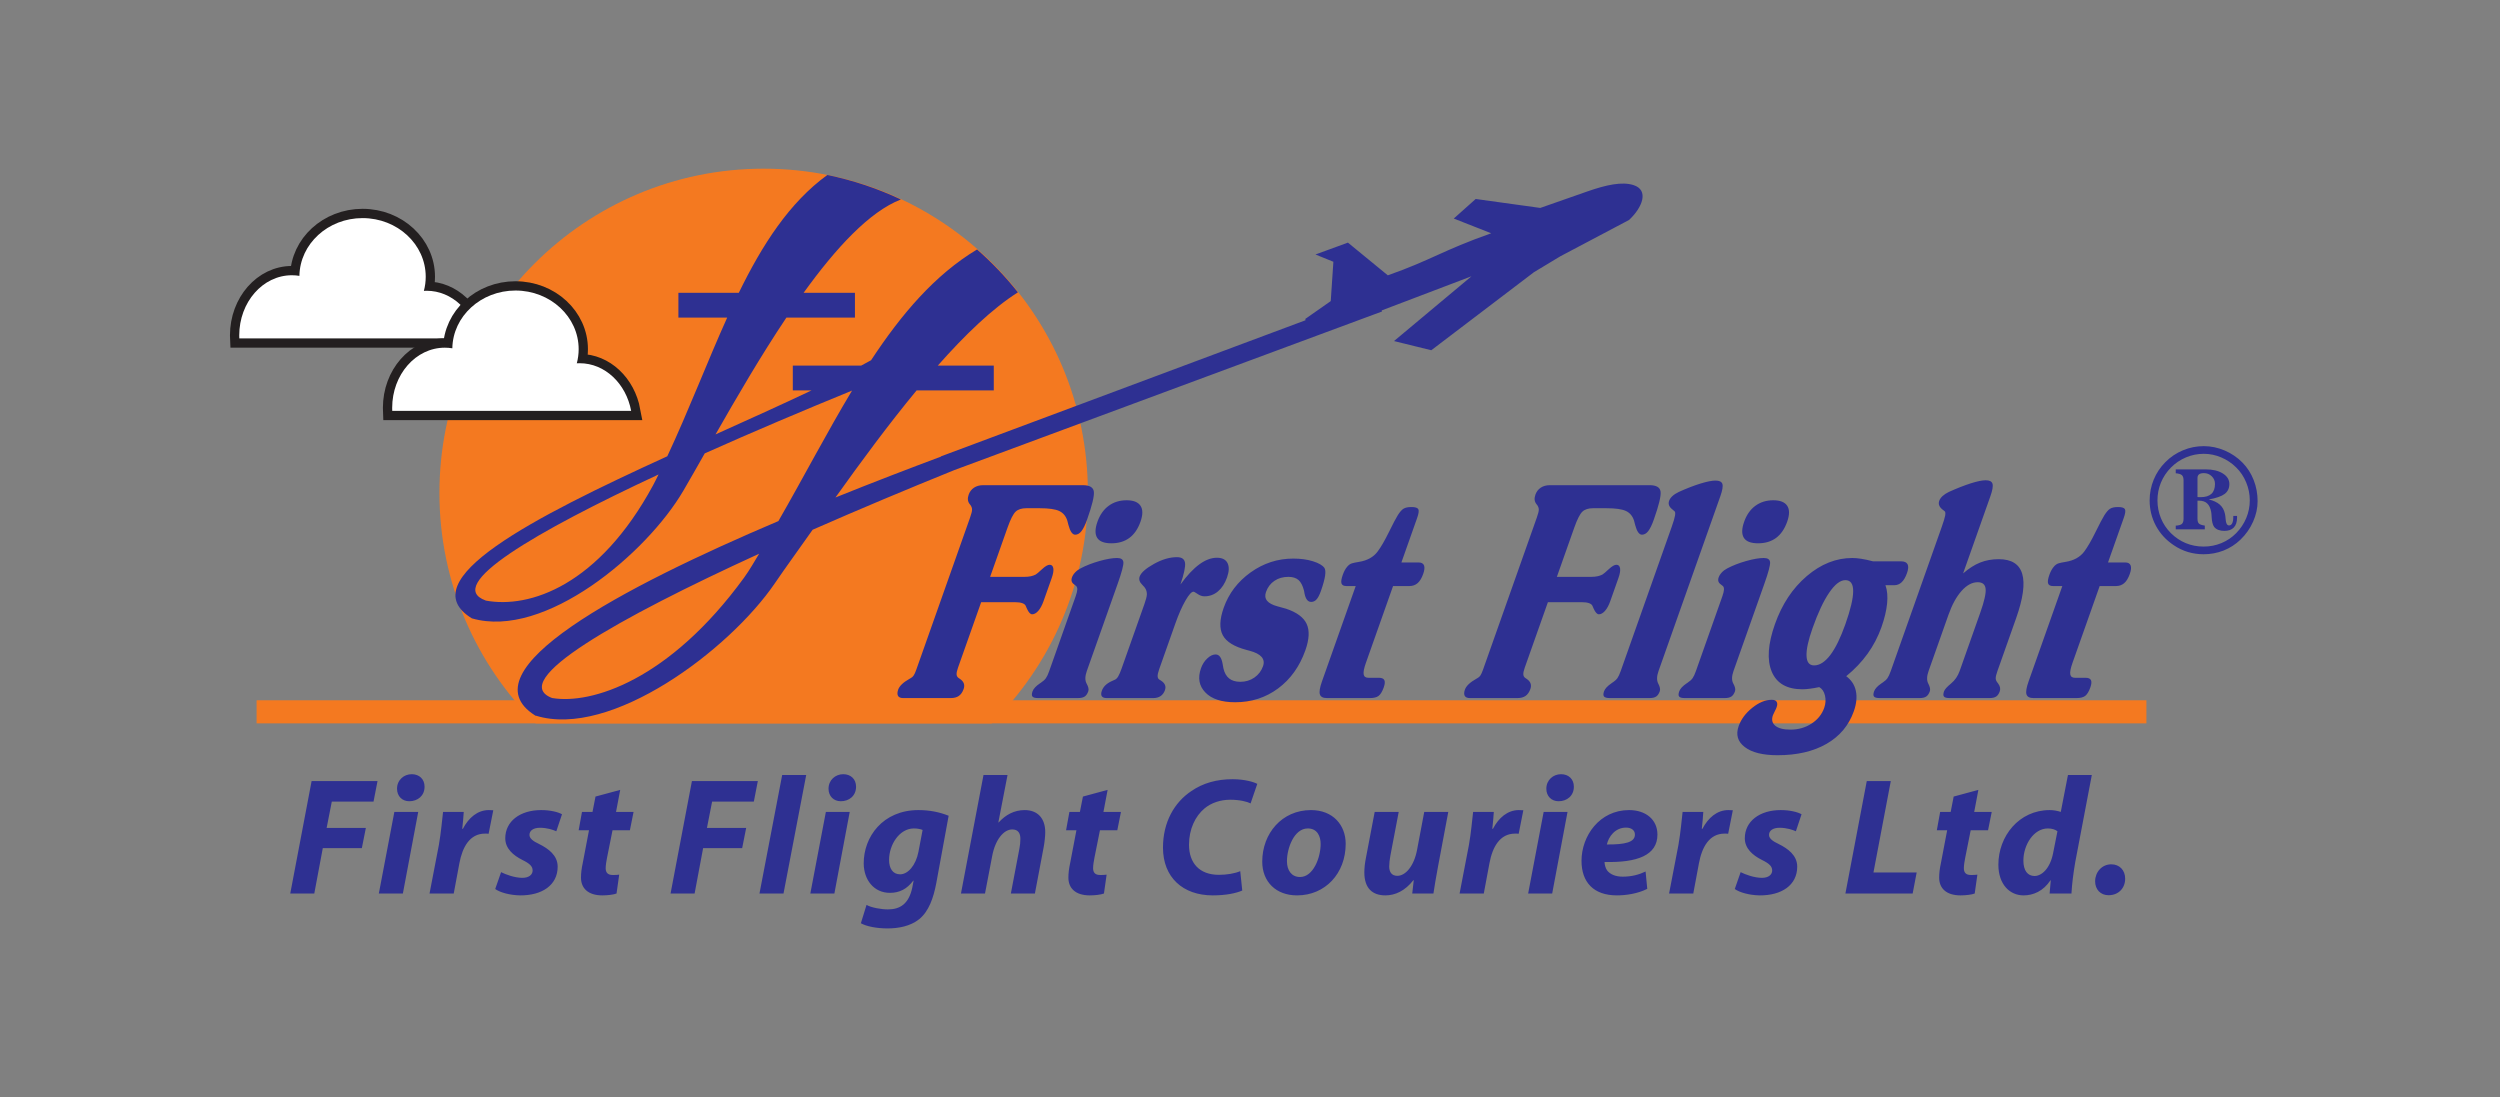 <?xml version="1.0" ?>
<svg xmlns="http://www.w3.org/2000/svg"  viewBox="0 0 793 348">
	
	
	
	
	

	
	
	
	
	<rect x="0" y="0" width="793" height="348" fill="#808080" stroke="none"/>
	
	
	
	
	

	
	
	
	
	<g id="surface1">
		
		
		
		
		

		
		
		
		
		<path style=" stroke:none;fill-rule:evenodd;fill:rgb(95.699%,47.499%,12.5%);fill-opacity:1;" d="M 242.234 53.504 C 299.023 53.504 345.078 99.559 345.078 156.352 C 345.078 184.945 333.402 210.812 314.562 229.453 L 169.906 229.453 C 151.066 210.812 139.387 184.945 139.387 156.352 C 139.387 99.559 185.441 53.504 242.234 53.504 "/>
		
		
		
		
		

		
		
		
		
		<path style=" stroke:none;fill-rule:evenodd;fill:rgb(95.699%,47.499%,12.5%);fill-opacity:1;" d="M 81.391 222.125 L 680.844 222.125 L 680.844 229.453 L 81.391 229.453 L 81.391 222.125 "/>
		
		
		
		
		

		
		
		
		
		<path style=" stroke:none;fill-rule:evenodd;fill:rgb(17.999%,18.799%,57.3%);fill-opacity:1;" d="M 216.793 155.602 C 205.094 175.645 172.754 202.777 149.762 196.164 L 149.746 196.188 C 149.723 196.172 149.703 196.156 149.68 196.145 L 149.668 196.141 L 149.672 196.137 C 130.062 184.129 169.117 164.176 211.668 144.727 C 218.539 130.035 224.328 114.785 230.664 100.746 L 215.188 100.746 L 215.188 92.879 L 234.348 92.879 C 241.824 77.57 250.395 64.25 262.418 55.508 C 270.586 57.18 278.406 59.805 285.754 63.27 C 275.793 67.129 265.133 78.676 254.902 92.879 L 271.188 92.879 L 271.188 100.746 L 249.445 100.746 C 241.348 112.836 233.66 126.062 226.969 137.793 C 237.594 133.004 248.027 128.309 257.41 123.84 L 251.477 123.84 L 251.477 115.973 L 273.156 115.973 C 274.234 115.398 275.285 114.828 276.305 114.266 C 285.922 99.645 296.531 87.168 309.926 79.129 C 314.641 83.266 318.98 87.816 322.879 92.734 C 314.859 97.797 306.18 106.117 297.461 115.973 L 315.227 115.973 L 315.227 123.84 L 290.742 123.84 C 281.816 134.637 273.02 146.578 265.008 157.805 C 277.211 152.887 288.777 148.465 298.52 144.82 L 298.469 144.758 L 414.102 101.586 L 414.051 101.152 L 422.113 95.508 L 422.949 83.031 L 417.266 80.723 L 427.562 76.961 L 440.219 87.336 C 454.312 82.359 457.363 79.52 473.012 73.996 L 461.133 69.32 L 468.09 63.117 L 488.574 65.957 L 503.473 60.738 C 509.566 58.605 514.508 57.562 518.117 58.699 C 523.168 60.289 520.965 65.848 516.73 69.777 L 494.922 81.305 L 486.562 86.344 L 454.004 111.098 L 442.18 108.184 L 466.758 87.637 L 438.266 98.473 L 438.367 98.805 L 302.699 149.117 C 288.168 154.996 272.738 161.457 257.766 168.035 C 253.395 174.254 249.238 179.941 245.809 184.977 C 231.328 206.246 193.66 234.398 169.973 227.008 L 169.918 227.062 C 169.852 227.023 169.801 226.984 169.738 226.941 L 169.734 226.941 C 147.246 212.758 197.473 186.289 246.91 165.285 C 254.984 151.23 262.406 136.965 270.27 123.891 C 254.938 130.16 238.812 136.988 223.543 143.816 C 221.121 148.082 218.859 152.062 216.793 155.602 Z M 240.797 175.641 C 196.047 196.117 160.695 216.004 175.18 221.434 L 175.191 221.418 C 187.504 223.484 212.254 215.879 236.012 183.246 C 237.773 180.828 239.234 178.199 240.797 175.641 Z M 154.023 190.496 C 168.008 193.109 189.945 185.711 207.156 153.938 C 207.766 152.812 208.32 151.652 208.891 150.5 C 169.758 168.734 140.738 185.668 154.043 190.473 L 154.023 190.496 "/>
		
		
		
		
		

		
		
		
		
		<path style=" stroke:none;fill-rule:evenodd;fill:rgb(17.999%,18.799%,57.3%);fill-opacity:1;" d="M 286.48 221.43 C 285.664 221.43 285.113 221.195 284.848 220.727 C 284.59 220.242 284.605 219.59 284.906 218.73 C 285.316 217.578 286.508 216.441 288.496 215.32 C 288.707 215.195 288.844 215.117 288.902 215.086 C 289.266 214.898 289.574 214.633 289.816 214.258 C 290.062 213.902 290.34 213.293 290.641 212.438 L 290.867 211.797 L 307.695 164.215 C 308.125 163 308.34 162.156 308.336 161.691 C 308.352 161.207 308.188 160.754 307.887 160.285 C 307.836 160.195 307.727 160.07 307.574 159.883 C 306.945 159.086 306.84 158.105 307.262 156.906 C 307.594 155.969 308.16 155.223 308.957 154.691 C 309.754 154.164 310.723 153.898 311.871 153.898 L 343.453 153.898 C 345.633 153.898 346.805 154.582 346.973 155.969 C 347.141 157.359 346.414 160.316 344.809 164.855 C 344.215 166.535 343.621 167.738 343.035 168.484 C 342.445 169.234 341.789 169.605 341.059 169.605 C 340.172 169.605 339.445 168.578 338.902 166.508 C 338.758 165.93 338.637 165.461 338.547 165.133 C 338.086 163.699 337.246 162.688 336.008 162.098 C 334.77 161.504 332.672 161.207 329.727 161.207 L 325.562 161.207 C 324.066 161.207 322.934 161.566 322.16 162.297 C 321.387 163.031 320.523 164.73 319.59 167.363 L 314.066 182.98 L 324.898 182.98 C 325.703 182.98 326.383 182.918 326.953 182.793 C 327.523 182.668 328.039 182.496 328.523 182.246 C 328.852 182.059 329.516 181.5 330.52 180.562 C 331.535 179.613 332.348 179.145 332.945 179.145 C 333.605 179.145 333.988 179.52 334.117 180.27 C 334.234 181.016 334.07 182.027 333.605 183.34 L 330.988 190.742 C 330.535 192.02 329.984 193.031 329.344 193.766 C 328.691 194.496 328.047 194.855 327.391 194.855 C 326.84 194.855 326.281 194.266 325.746 193.078 C 325.574 192.645 325.414 192.316 325.301 192.066 C 325.105 191.738 324.742 191.477 324.207 191.301 C 323.66 191.117 322.941 191.02 322.055 191.02 L 311.223 191.02 L 303.875 211.797 C 303.562 212.688 303.414 213.371 303.426 213.855 C 303.445 214.336 303.625 214.711 303.98 214.992 C 304.102 215.086 304.305 215.227 304.566 215.398 C 305.746 216.223 306.117 217.27 305.668 218.547 C 305.309 219.559 304.801 220.289 304.148 220.742 C 303.496 221.195 302.637 221.43 301.559 221.43 Z M 697.043 157.652 C 697.156 157.668 697.281 157.684 697.418 157.691 C 697.562 157.699 697.777 157.699 698.059 157.699 C 699.566 157.699 700.699 157.348 701.461 156.645 C 702.219 155.945 702.594 154.891 702.594 153.492 C 702.594 152.559 702.258 151.754 701.578 151.082 C 700.898 150.41 700.07 150.074 699.07 150.074 C 698.387 150.074 697.875 150.203 697.539 150.457 C 697.211 150.723 697.043 151.105 697.043 151.617 Z M 690.145 148.887 L 699.59 148.887 C 701.883 148.887 703.711 149.316 705.086 150.188 C 706.465 151.051 707.152 152.168 707.152 153.539 C 707.152 154.883 706.648 155.93 705.645 156.688 C 704.629 157.445 702.953 158.02 700.613 158.426 C 702.098 158.77 703.254 159.312 704.102 160.055 C 704.949 160.797 705.492 161.766 705.746 162.969 C 705.844 163.359 705.914 163.938 705.977 164.703 C 706.059 166.012 706.418 166.668 707.059 166.668 C 707.496 166.668 707.832 166.438 708.055 165.98 C 708.285 165.52 708.398 164.832 708.398 163.93 L 708.398 163.648 L 709.594 163.648 L 709.594 164.184 C 709.594 165.559 709.254 166.605 708.566 167.32 C 707.879 168.039 706.871 168.398 705.562 168.398 C 704.828 168.398 704.191 168.289 703.633 168.074 C 703.078 167.855 702.641 167.531 702.312 167.113 C 701.867 166.484 701.609 165.445 701.531 163.977 C 701.5 163.273 701.453 162.746 701.387 162.402 C 701.172 161.176 700.742 160.266 700.109 159.68 C 699.488 159.098 698.602 158.805 697.469 158.805 L 697.043 158.805 L 697.043 164.559 C 697.043 165.277 697.203 165.789 697.516 166.086 C 697.836 166.379 698.441 166.586 699.359 166.715 L 699.359 167.906 L 690.145 167.906 L 690.145 166.738 C 691.094 166.676 691.75 166.492 692.102 166.18 C 692.445 165.859 692.621 165.324 692.621 164.559 L 692.621 152.344 C 692.621 151.574 692.445 151.043 692.102 150.723 C 691.75 150.402 691.094 150.203 690.145 150.121 Z M 699.047 143.949 C 697.074 143.949 695.191 144.324 693.387 145.086 C 691.582 145.844 689.992 146.922 688.609 148.324 C 687.223 149.73 686.168 151.32 685.441 153.094 C 684.715 154.875 684.348 156.742 684.348 158.707 C 684.348 160.703 684.715 162.598 685.441 164.367 C 686.168 166.148 687.223 167.73 688.609 169.117 C 690.023 170.508 691.598 171.562 693.348 172.289 C 695.105 173.016 696.98 173.375 699 173.375 C 700.988 173.375 702.855 173.008 704.629 172.273 C 706.395 171.547 707.961 170.492 709.316 169.117 C 710.707 167.695 711.777 166.094 712.52 164.297 C 713.262 162.508 713.629 160.648 713.629 158.707 C 713.629 156.758 713.254 154.863 712.496 153.031 C 711.734 151.184 710.676 149.605 709.316 148.277 C 707.941 146.906 706.355 145.844 704.566 145.086 C 702.777 144.324 700.941 143.949 699.047 143.949 Z M 699.031 141.516 C 701.301 141.516 703.52 141.977 705.691 142.906 C 707.855 143.84 709.746 145.125 711.352 146.777 C 712.887 148.352 714.059 150.195 714.883 152.312 C 715.703 154.426 716.113 156.652 716.113 158.996 C 716.113 161.156 715.633 163.32 714.684 165.469 C 713.73 167.625 712.398 169.527 710.676 171.18 C 709.133 172.672 707.352 173.82 705.348 174.621 C 703.344 175.41 701.219 175.809 698.992 175.809 C 697.266 175.809 695.621 175.57 694.035 175.102 C 692.453 174.621 690.961 173.918 689.57 172.977 C 687.117 171.355 685.219 169.305 683.875 166.82 C 682.535 164.328 681.863 161.629 681.863 158.707 C 681.863 156.43 682.297 154.25 683.148 152.16 C 684.012 150.066 685.242 148.215 686.855 146.594 C 688.445 144.973 690.305 143.719 692.422 142.84 C 694.535 141.953 696.738 141.516 699.031 141.516 Z M 354.547 185.113 L 344.734 212.859 C 344.145 214.523 344.125 215.863 344.691 216.863 C 345.246 217.875 345.422 218.672 345.203 219.277 C 344.926 220.074 344.531 220.633 344.055 220.945 C 343.566 221.273 342.852 221.43 341.906 221.43 L 329.289 221.43 C 328.359 221.43 327.754 221.273 327.5 220.945 C 327.238 220.633 327.246 220.074 327.52 219.293 C 327.812 218.469 328.605 217.609 329.898 216.738 C 329.992 216.676 330.086 216.613 330.18 216.551 C 330.914 216.066 331.441 215.586 331.762 215.117 C 332.102 214.633 332.449 213.887 332.812 212.859 L 341.203 189.137 C 341.516 188.246 341.68 187.547 341.715 187.016 C 341.734 186.488 341.613 186.113 341.367 185.895 C 341.219 185.77 341.016 185.598 340.742 185.395 C 339.93 184.852 339.691 184.102 340.027 183.152 C 340.219 182.605 340.551 182.078 341.027 181.578 C 341.492 181.078 342.074 180.641 342.766 180.285 C 344.516 179.363 346.527 178.586 348.785 177.945 C 351.059 177.309 352.906 176.996 354.328 176.996 C 355.574 176.996 356.246 177.43 356.34 178.32 C 356.43 179.207 355.836 181.469 354.547 185.113 Z M 352.531 172.336 C 350.27 172.336 348.762 171.758 348.031 170.605 C 347.297 169.438 347.32 167.738 348.113 165.492 C 348.895 163.297 350.074 161.613 351.672 160.441 C 353.27 159.273 355.168 158.684 357.359 158.684 C 359.535 158.684 361.004 159.273 361.773 160.441 C 362.547 161.613 362.535 163.297 361.762 165.492 C 360.953 167.77 359.785 169.484 358.246 170.621 C 356.707 171.758 354.805 172.336 352.531 172.336 Z M 351.027 221.43 C 350.262 221.43 349.746 221.227 349.488 220.836 C 349.23 220.445 349.238 219.855 349.504 219.105 C 349.953 217.828 350.984 216.816 352.57 216.086 C 353.09 215.863 353.484 215.695 353.781 215.539 C 354.121 215.352 354.453 214.992 354.754 214.445 C 355.066 213.902 355.406 213.105 355.773 212.062 L 363.008 191.613 C 363.48 190.273 363.734 189.293 363.781 188.652 C 363.812 188.016 363.691 187.406 363.406 186.828 C 363.223 186.469 362.867 186.02 362.332 185.504 C 361.461 184.648 361.18 183.789 361.492 182.902 C 361.934 181.656 363.438 180.316 366.016 178.883 C 368.594 177.449 371.023 176.73 373.32 176.73 C 374.863 176.73 375.715 177.336 375.891 178.539 C 376.062 179.738 375.578 182.027 374.43 185.41 C 376.508 182.543 378.504 180.426 380.422 179.02 C 382.332 177.617 384.195 176.918 386.023 176.918 C 387.68 176.918 388.797 177.48 389.367 178.602 C 389.938 179.738 389.891 181.25 389.215 183.164 C 388.535 185.086 387.57 186.562 386.332 187.594 C 385.09 188.637 383.664 189.152 382.047 189.152 C 381.316 189.152 380.602 188.902 379.898 188.418 C 379.195 187.938 378.746 187.688 378.566 187.688 C 377.957 187.688 377.109 188.621 376.031 190.492 C 374.949 192.363 373.863 194.824 372.789 197.863 L 367.703 212.25 C 367.367 213.199 367.203 213.934 367.199 214.445 C 367.211 214.961 367.383 215.32 367.699 215.539 C 367.824 215.633 368 215.738 368.219 215.863 C 369.523 216.676 369.949 217.703 369.52 218.922 C 369.227 219.746 368.77 220.367 368.152 220.789 C 367.535 221.211 366.766 221.43 365.82 221.43 Z M 391.789 222.754 C 387.492 222.754 384.34 221.727 382.34 219.652 C 380.336 217.578 379.875 215.023 380.953 211.969 C 381.395 210.723 382.062 209.676 382.953 208.852 C 383.84 208.012 384.719 207.59 385.59 207.59 C 386.754 207.59 387.508 208.633 387.844 210.738 C 387.922 211.281 388.004 211.703 388.062 211.969 C 388.383 213.402 388.984 214.477 389.867 215.195 C 390.762 215.91 391.953 216.27 393.449 216.27 C 395.113 216.27 396.59 215.816 397.887 214.93 C 399.184 214.023 400.102 212.824 400.629 211.328 C 401.445 209.023 400.008 207.371 396.316 206.406 C 395.953 206.312 395.672 206.234 395.453 206.172 C 391.52 205.141 388.98 203.586 387.867 201.496 C 386.75 199.406 386.844 196.508 388.152 192.801 C 389.77 188.23 392.609 184.492 396.699 181.562 C 400.781 178.648 405.285 177.184 410.219 177.184 C 412.562 177.184 414.629 177.461 416.441 178.023 C 418.254 178.586 419.465 179.285 420.086 180.113 C 420.414 180.562 420.488 181.406 420.316 182.637 C 420.133 183.867 419.691 185.488 418.98 187.5 C 418.547 188.715 418.094 189.605 417.605 190.133 C 417.129 190.664 416.57 190.93 415.91 190.93 C 414.855 190.93 414.156 190.039 413.797 188.277 C 413.73 187.891 413.672 187.578 413.633 187.359 C 413.23 185.785 412.652 184.648 411.883 183.977 C 411.113 183.309 410.047 182.98 408.672 182.98 C 406.957 182.98 405.492 183.398 404.246 184.242 C 403.012 185.07 402.113 186.254 401.574 187.781 C 400.801 189.965 402.031 191.488 405.285 192.348 C 406.438 192.645 407.316 192.891 407.922 193.078 C 411.316 194.203 413.492 195.805 414.465 197.895 C 415.438 199.984 415.301 202.773 414.066 206.266 C 412.246 211.406 409.359 215.445 405.414 218.375 C 401.477 221.289 396.938 222.754 391.789 222.754 Z M 420.898 221.43 C 419.664 221.43 418.918 221.039 418.668 220.262 C 418.41 219.496 418.633 218.125 419.32 216.176 L 430.031 185.895 L 427.086 185.895 C 426.227 185.895 425.699 185.613 425.523 185.07 C 425.344 184.523 425.473 183.617 425.926 182.34 C 426.285 181.328 426.719 180.504 427.246 179.863 C 427.758 179.223 428.301 178.836 428.871 178.68 C 429.395 178.523 430.113 178.383 431.066 178.227 C 433.707 177.805 435.688 176.699 436.992 174.938 C 438.062 173.504 439.242 171.461 440.555 168.797 C 441.855 166.133 442.797 164.355 443.371 163.438 C 444.023 162.406 444.629 161.707 445.195 161.363 C 445.762 161.004 446.602 160.832 447.727 160.832 C 448.926 160.832 449.645 161.066 449.891 161.52 C 450.137 161.973 450.008 162.906 449.512 164.309 L 444.523 178.414 L 449.996 178.414 C 450.883 178.414 451.453 178.727 451.699 179.348 C 451.945 179.973 451.855 180.875 451.434 182.059 C 450.973 183.371 450.391 184.336 449.68 184.961 C 448.969 185.582 448.09 185.895 447.074 185.895 L 441.879 185.895 L 433.254 210.285 C 432.656 211.969 432.426 213.172 432.551 213.902 C 432.688 214.633 433.18 214.992 434.043 214.992 L 437.406 214.992 C 438.293 214.992 438.859 215.242 439.109 215.727 C 439.355 216.207 439.297 216.988 438.922 218.047 C 438.461 219.355 437.918 220.242 437.305 220.727 C 436.695 221.195 435.762 221.43 434.508 221.43 Z M 466.246 221.43 C 465.434 221.43 464.883 221.195 464.617 220.727 C 464.355 220.242 464.371 219.59 464.676 218.73 C 465.086 217.578 466.277 216.441 468.266 215.32 C 468.477 215.195 468.613 215.117 468.672 215.086 C 469.035 214.898 469.344 214.633 469.586 214.258 C 469.832 213.902 470.105 213.293 470.41 212.438 L 470.637 211.797 L 487.465 164.215 C 487.895 163 488.105 162.156 488.105 161.691 C 488.121 161.207 487.957 160.754 487.656 160.285 C 487.605 160.195 487.492 160.07 487.344 159.883 C 486.715 159.086 486.609 158.105 487.031 156.906 C 487.363 155.969 487.926 155.223 488.723 154.691 C 489.523 154.164 490.488 153.898 491.637 153.898 L 523.223 153.898 C 525.402 153.898 526.57 154.582 526.738 155.969 C 526.906 157.359 526.184 160.316 524.578 164.855 C 523.984 166.535 523.395 167.738 522.805 168.484 C 522.215 169.234 521.559 169.605 520.828 169.605 C 519.941 169.605 519.215 168.578 518.668 166.508 C 518.527 165.93 518.406 165.461 518.316 165.133 C 517.855 163.699 517.016 162.688 515.777 162.098 C 514.539 161.504 512.441 161.207 509.496 161.207 L 505.332 161.207 C 503.836 161.207 502.703 161.566 501.93 162.297 C 501.156 163.031 500.289 164.73 499.359 167.363 L 493.836 182.98 L 504.668 182.98 C 505.469 182.98 506.152 182.918 506.723 182.793 C 507.293 182.668 507.809 182.496 508.289 182.246 C 508.621 182.059 509.285 181.5 510.285 180.562 C 511.305 179.613 512.117 179.145 512.715 179.145 C 513.371 179.145 513.758 179.52 513.887 180.27 C 514.004 181.016 513.84 182.027 513.371 183.34 L 510.758 190.742 C 510.305 192.02 509.754 193.031 509.113 193.766 C 508.461 194.496 507.816 194.855 507.16 194.855 C 506.609 194.855 506.051 194.266 505.516 193.078 C 505.344 192.645 505.184 192.316 505.07 192.066 C 504.875 191.738 504.512 191.477 503.977 191.301 C 503.43 191.117 502.711 191.02 501.824 191.02 L 490.992 191.02 L 483.645 211.797 C 483.332 212.688 483.184 213.371 483.195 213.855 C 483.215 214.336 483.395 214.711 483.746 214.992 C 483.871 215.086 484.07 215.227 484.336 215.398 C 485.516 216.223 485.887 217.27 485.438 218.547 C 485.078 219.559 484.566 220.289 483.914 220.742 C 483.266 221.195 482.406 221.43 481.328 221.43 Z M 530.277 167.082 C 530.855 165.445 531.203 164.262 531.32 163.531 C 531.445 162.797 531.379 162.344 531.145 162.156 C 531.012 162.004 530.797 161.828 530.504 161.613 C 529.441 160.785 529.078 159.883 529.438 158.871 C 529.629 158.324 529.992 157.809 530.504 157.344 C 531.016 156.875 531.699 156.438 532.547 156.031 C 535.016 154.91 537.285 154.039 539.344 153.398 C 541.414 152.762 543.012 152.434 544.16 152.434 C 545.371 152.434 546.105 152.789 546.344 153.508 C 546.578 154.227 546.355 155.535 545.676 157.449 L 526.09 212.844 C 525.496 214.508 525.469 215.852 526.008 216.863 C 526.539 217.859 526.695 218.672 526.48 219.277 C 526.199 220.074 525.809 220.633 525.328 220.945 C 524.84 221.273 524.129 221.43 523.195 221.43 L 510.641 221.43 C 509.684 221.43 509.074 221.258 508.793 220.93 C 508.531 220.59 508.531 220.043 508.805 219.277 C 509.094 218.453 509.883 217.609 511.18 216.723 C 511.273 216.66 511.34 216.613 511.371 216.582 C 512.164 216.066 512.723 215.57 513.047 215.102 C 513.379 214.633 513.73 213.871 514.094 212.844 Z M 559.676 185.113 L 549.863 212.859 C 549.273 214.523 549.254 215.863 549.824 216.863 C 550.375 217.875 550.551 218.672 550.336 219.277 C 550.055 220.074 549.664 220.633 549.184 220.945 C 548.695 221.273 547.98 221.43 547.035 221.43 L 534.422 221.43 C 533.488 221.43 532.883 221.273 532.629 220.945 C 532.367 220.633 532.375 220.074 532.652 219.293 C 532.945 218.469 533.738 217.609 535.027 216.738 C 535.121 216.676 535.215 216.613 535.309 216.551 C 536.043 216.066 536.57 215.586 536.895 215.117 C 537.23 214.633 537.578 213.887 537.945 212.859 L 546.332 189.137 C 546.645 188.246 546.812 187.547 546.844 187.016 C 546.863 186.488 546.742 186.113 546.496 185.895 C 546.352 185.77 546.148 185.598 545.871 185.395 C 545.059 184.852 544.82 184.102 545.156 183.152 C 545.352 182.605 545.684 182.078 546.156 181.578 C 546.621 181.078 547.203 180.641 547.895 180.285 C 549.645 179.363 551.656 178.586 553.914 177.945 C 556.188 177.309 558.035 176.996 559.461 176.996 C 560.703 176.996 561.375 177.43 561.469 178.32 C 561.559 179.207 560.965 181.469 559.676 185.113 Z M 557.66 172.336 C 555.398 172.336 553.891 171.758 553.16 170.605 C 552.426 169.438 552.453 167.738 553.246 165.492 C 554.023 163.297 555.203 161.613 556.801 160.441 C 558.402 159.273 560.297 158.684 562.488 158.684 C 564.664 158.684 566.133 159.273 566.906 160.441 C 567.676 161.613 567.668 163.297 566.891 165.492 C 566.086 167.77 564.914 169.484 563.379 170.621 C 561.84 171.758 559.934 172.336 557.66 172.336 Z M 577.062 217.953 C 576.051 218.172 575.086 218.328 574.168 218.453 C 573.25 218.578 572.438 218.641 571.734 218.641 C 566.801 218.641 563.562 216.77 561.996 213.047 C 560.438 209.32 560.781 204.285 563.02 197.957 C 565.254 191.645 568.613 186.582 573.105 182.746 C 577.598 178.91 582.414 176.996 587.551 176.996 C 588.379 176.996 589.316 177.074 590.395 177.246 C 591.469 177.414 592.719 177.68 594.129 178.055 L 603.02 178.055 C 604.074 178.055 604.766 178.367 605.086 178.988 C 605.402 179.613 605.336 180.551 604.895 181.797 C 604.441 183.074 603.883 184.039 603.215 184.68 C 602.535 185.316 601.77 185.629 600.871 185.629 L 598.066 185.629 C 598.645 187.25 598.809 189.184 598.59 191.426 C 598.367 193.688 597.766 196.195 596.789 198.953 C 595.723 201.977 594.25 204.785 592.391 207.371 C 590.531 209.957 588.277 212.328 585.621 214.492 C 587.238 215.68 588.262 217.223 588.672 219.137 C 589.094 221.055 588.879 223.223 588.031 225.621 C 586.441 230.109 583.566 233.539 579.371 235.953 C 575.195 238.355 570.02 239.555 563.844 239.555 C 559.164 239.555 555.699 238.699 553.449 236.969 C 551.195 235.254 550.543 233.039 551.5 230.328 C 552.273 228.145 553.715 226.199 555.82 224.516 C 557.93 222.816 559.984 221.977 561.996 221.977 C 562.773 221.977 563.289 222.18 563.547 222.598 C 563.809 223.004 563.809 223.578 563.551 224.312 C 563.438 224.641 563.238 225.094 562.945 225.652 C 562.648 226.215 562.461 226.617 562.371 226.867 C 561.875 228.27 562.129 229.379 563.117 230.203 C 564.121 231.031 565.723 231.438 567.949 231.438 C 570.449 231.438 572.676 230.797 574.617 229.531 C 576.562 228.27 577.906 226.605 578.641 224.531 C 579.102 223.223 579.188 221.93 578.887 220.648 C 578.594 219.371 577.98 218.469 577.062 217.953 Z M 585.34 184.023 C 583.734 184.023 582.023 185.348 580.227 187.984 C 578.422 190.617 576.664 194.371 574.93 199.281 C 573.582 203.086 572.949 206 573.031 208.027 C 573.105 210.051 573.91 211.066 575.43 211.066 C 577.188 211.066 578.891 209.973 580.566 207.777 C 582.23 205.578 583.816 202.336 585.336 198.051 C 586.992 193.359 587.824 189.852 587.824 187.516 C 587.836 185.191 587.004 184.023 585.34 184.023 Z M 615.934 167.098 C 616.527 165.414 616.895 164.215 617.016 163.5 C 617.129 162.797 617.074 162.344 616.844 162.156 C 616.68 162.004 616.457 161.828 616.148 161.613 C 615.113 160.785 614.77 159.867 615.121 158.871 C 615.312 158.324 615.676 157.809 616.188 157.344 C 616.699 156.875 617.367 156.438 618.195 156.031 C 620.758 154.879 623.062 153.977 625.113 153.32 C 627.176 152.664 628.754 152.34 629.855 152.34 C 631.062 152.34 631.785 152.695 632.016 153.43 C 632.246 154.164 632.027 155.504 631.336 157.449 L 622.695 181.891 C 624.496 180.316 626.293 179.16 628.09 178.445 C 629.875 177.727 631.855 177.371 634 177.371 C 638.043 177.371 640.531 178.93 641.453 182.047 C 642.367 185.18 641.719 189.852 639.516 196.086 L 633.586 212.859 C 633.219 213.887 633.039 214.633 633.039 215.117 C 633.027 215.586 633.215 216.066 633.609 216.551 C 633.656 216.613 633.707 216.676 633.758 216.738 C 634.43 217.609 634.617 218.469 634.324 219.293 C 634.051 220.074 633.66 220.633 633.18 220.945 C 632.691 221.273 631.977 221.43 631.047 221.43 L 618.418 221.43 C 617.484 221.43 616.879 221.273 616.625 220.945 C 616.363 220.633 616.371 220.074 616.652 219.277 C 616.867 218.672 617.598 217.859 618.863 216.816 C 620.113 215.785 621.023 214.461 621.594 212.859 L 628.152 194.312 C 629.418 190.727 629.984 188.219 629.84 186.797 C 629.707 185.379 628.852 184.68 627.32 184.68 C 625.562 184.68 623.859 185.598 622.223 187.422 C 620.586 189.246 619.195 191.785 618.043 195.043 L 611.742 212.859 C 611.152 214.523 611.121 215.863 611.664 216.863 C 612.191 217.875 612.355 218.672 612.141 219.277 C 611.859 220.074 611.469 220.633 610.988 220.945 C 610.5 221.273 609.789 221.43 608.855 221.43 L 596.227 221.43 C 595.297 221.43 594.691 221.273 594.438 220.945 C 594.176 220.633 594.184 220.074 594.457 219.293 C 594.75 218.469 595.543 217.609 596.832 216.738 C 596.926 216.676 597.02 216.613 597.113 216.551 C 597.848 216.066 598.379 215.586 598.699 215.117 C 599.039 214.633 599.387 213.887 599.75 212.859 Z M 645.035 221.43 C 643.801 221.43 643.055 221.039 642.805 220.262 C 642.547 219.496 642.77 218.125 643.457 216.176 L 654.168 185.895 L 651.223 185.895 C 650.363 185.895 649.84 185.613 649.66 185.07 C 649.48 184.523 649.609 183.617 650.062 182.34 C 650.422 181.328 650.855 180.504 651.383 179.863 C 651.895 179.223 652.438 178.836 653.008 178.68 C 653.531 178.523 654.25 178.383 655.203 178.227 C 657.844 177.805 659.824 176.699 661.133 174.938 C 662.199 173.504 663.379 171.461 664.688 168.797 C 665.992 166.133 666.934 164.355 667.508 163.438 C 668.16 162.406 668.766 161.707 669.332 161.363 C 669.898 161.004 670.738 160.832 671.863 160.832 C 673.062 160.832 673.777 161.066 674.027 161.52 C 674.273 161.973 674.148 162.906 673.648 164.309 L 668.66 178.414 L 674.133 178.414 C 675.02 178.414 675.59 178.727 675.836 179.348 C 676.082 179.973 675.988 180.875 675.57 182.059 C 675.109 183.371 674.527 184.336 673.816 184.961 C 673.105 185.582 672.227 185.895 671.211 185.895 L 666.016 185.895 L 657.391 210.285 C 656.797 211.969 656.562 213.172 656.688 213.902 C 656.82 214.633 657.316 214.992 658.18 214.992 L 661.543 214.992 C 662.43 214.992 662.996 215.242 663.246 215.727 C 663.492 216.207 663.434 216.988 663.059 218.047 C 662.598 219.355 662.055 220.242 661.441 220.727 C 660.832 221.195 659.898 221.43 658.645 221.43 L 645.035 221.43 "/>
		
		
		
		
		

		
		
		
		
		<path style=" stroke:none;fill-rule:nonzero;fill:rgb(17.999%,18.799%,57.3%);fill-opacity:1;" d="M 92.07 283.426 L 99.691 283.426 L 102.391 269.027 L 114.777 269.027 L 116.051 262.621 L 103.609 262.621 L 105.25 254.258 L 118.484 254.258 L 119.754 247.746 L 98.844 247.746 Z M 127.789 283.426 L 132.66 257.539 L 125.09 257.539 L 120.164 283.426 Z M 129.852 254.152 C 132.445 254.152 134.672 252.457 134.672 249.547 C 134.672 247.109 132.977 245.574 130.594 245.574 C 128.105 245.574 125.938 247.43 125.938 250.18 C 125.938 252.562 127.578 254.152 129.801 254.152 Z M 143.922 283.426 L 145.723 273.789 C 146.676 268.707 149.004 264.422 153.82 264.422 C 154.246 264.422 154.668 264.422 154.984 264.473 L 156.469 257.012 C 156.047 257.012 155.566 256.957 155.039 256.957 C 151.492 256.957 148.633 259.391 146.836 262.887 L 146.621 262.887 C 146.836 261.031 146.992 259.285 147.098 257.539 L 140.535 257.539 C 140.27 259.762 139.898 264.102 139.211 268.02 L 136.246 283.426 Z M 157.082 281.996 C 158.629 283.105 161.75 283.961 164.98 284.016 C 171.859 284.066 176.891 280.832 176.891 274.902 C 176.891 271.301 173.926 269.184 171.066 267.754 C 169.004 266.801 167.945 265.902 167.945 264.844 C 167.945 263.414 169.266 262.57 171.277 262.57 C 173.555 262.57 175.406 263.203 176.465 263.68 L 178.266 258.281 C 177.047 257.594 174.664 256.957 171.648 256.957 C 164.98 256.957 160.27 260.504 160.27 265.902 C 160.27 269.133 162.758 271.301 165.719 272.785 C 168.102 273.949 168.949 274.848 168.949 276.117 C 168.949 277.391 167.84 278.449 165.719 278.449 C 163.23 278.449 160.426 277.391 158.945 276.648 Z M 188.895 252.668 L 187.941 257.539 L 184.605 257.539 L 183.547 263.363 L 186.828 263.363 L 184.871 273.633 C 184.449 275.59 184.289 277.02 184.289 278.395 C 184.289 281.676 186.461 284.016 191.066 284.016 C 192.652 284.016 194.559 283.805 195.562 283.426 L 196.41 277.441 C 195.777 277.547 194.98 277.547 194.348 277.547 C 192.652 277.547 192.121 276.648 192.121 275.379 C 192.121 274.477 192.336 273.156 192.547 272.098 L 194.293 263.363 L 199.801 263.363 L 200.965 257.539 L 195.406 257.539 L 196.73 250.551 Z M 212.703 283.426 L 220.328 283.426 L 223.027 269.027 L 235.414 269.027 L 236.684 262.621 L 224.242 262.621 L 225.883 254.258 L 239.117 254.258 L 240.387 247.746 L 219.48 247.746 Z M 248.527 283.426 L 255.727 245.84 L 248.105 245.84 L 240.906 283.426 Z M 264.664 283.426 L 269.531 257.539 L 261.965 257.539 L 257.039 283.426 Z M 266.727 254.152 C 269.32 254.152 271.543 252.457 271.543 249.547 C 271.543 247.109 269.852 245.574 267.469 245.574 C 264.98 245.574 262.809 247.43 262.809 250.18 C 262.809 252.562 264.449 254.152 266.676 254.152 Z M 273.066 292.855 C 274.867 293.859 278.043 294.496 281.539 294.496 C 284.98 294.496 288.738 293.809 291.543 291.586 C 294.613 289.098 296.094 284.863 296.996 280.09 L 300.91 258.758 C 298.16 257.645 294.984 256.957 291.332 256.957 C 280.055 256.957 273.914 265.426 273.969 273.949 C 274.02 279.031 277.145 283.211 282.277 283.211 C 285.348 283.211 287.68 281.996 289.691 279.348 L 289.797 279.348 L 289.371 281.57 C 288.262 286.77 285.453 288.461 281.645 288.461 C 279.422 288.461 276.297 287.879 274.867 287.031 Z M 291.332 270.191 C 290.484 274.531 287.996 277.336 285.508 277.336 C 283.18 277.336 282.016 275.43 282.016 272.785 C 282.016 267.914 285.297 262.781 289.902 262.781 C 290.961 262.781 292.07 262.992 292.652 263.258 Z M 312.441 283.426 L 314.715 271.566 C 315.668 266.379 318.367 263.098 321.066 263.098 C 322.973 263.098 323.664 264.316 323.664 266.062 C 323.664 267.121 323.555 268.23 323.344 269.238 L 320.645 283.426 L 328.27 283.426 L 331.074 268.602 C 331.34 267.172 331.551 265.16 331.551 263.945 C 331.551 259.496 329.062 256.957 325.039 256.957 C 321.652 256.957 318.949 258.492 316.781 260.875 L 316.676 260.875 L 319.586 245.84 L 311.965 245.84 L 304.816 283.426 Z M 343.504 252.668 L 342.547 257.539 L 339.215 257.539 L 338.156 263.363 L 341.438 263.363 L 339.48 273.633 C 339.055 275.59 338.895 277.02 338.895 278.395 C 338.895 281.676 341.066 284.016 345.672 284.016 C 347.262 284.016 349.164 283.805 350.172 283.426 L 351.02 277.441 C 350.383 277.547 349.59 277.547 348.953 277.547 C 347.262 277.547 346.73 276.648 346.73 275.379 C 346.73 274.477 346.941 273.156 347.152 272.098 L 348.902 263.363 L 354.406 263.363 L 355.57 257.539 L 350.012 257.539 L 351.336 250.551 Z M 393.406 276.332 C 391.66 277.07 389.172 277.496 386.633 277.496 C 380.387 277.496 377.156 273.684 377.156 267.969 C 377.156 262.992 379.113 258.914 382.078 256.426 C 384.25 254.629 387.16 253.676 390.23 253.676 C 393.301 253.676 395.684 254.309 396.688 254.84 L 398.809 248.648 C 397.746 248.062 394.836 247.164 390.973 247.164 C 385.945 247.164 381.602 248.383 377.898 250.922 C 372.496 254.523 368.898 260.77 368.898 268.867 C 368.898 278.289 375.199 284.016 384.672 284.016 C 388.961 284.016 392.137 283.316 394.043 282.473 Z M 411.445 284.016 C 420.34 284.016 426.852 277.07 426.852 267.648 C 426.852 261.723 422.828 256.957 415.84 256.957 C 406.629 256.957 400.383 264.367 400.383 273.312 C 400.383 279.719 404.777 284.016 411.395 284.016 Z M 412.348 278.184 C 409.754 278.184 408.219 276.172 408.219 273.156 C 408.219 269.133 410.441 262.781 414.836 262.781 C 417.852 262.781 418.91 265.27 418.91 267.703 C 418.91 272.098 416.527 278.184 412.398 278.184 Z M 451.77 257.539 L 449.496 269.555 C 448.543 274.691 445.844 277.812 443.25 277.812 C 441.344 277.812 440.656 276.488 440.656 274.848 C 440.656 273.895 440.812 272.574 441.027 271.406 L 443.672 257.539 L 436.051 257.539 L 433.297 271.988 C 432.926 273.789 432.77 275.379 432.77 276.754 C 432.77 281.676 435.258 284.016 439.438 284.016 C 442.562 284.016 445.684 282.578 448.332 279.191 L 448.438 279.242 L 447.961 283.426 L 454.684 283.426 C 455.055 281.094 455.477 278.289 456.113 275.008 L 459.395 257.539 Z M 470.656 283.426 L 472.457 273.789 C 473.41 268.707 475.738 264.422 480.559 264.422 C 480.98 264.422 481.402 264.422 481.723 264.473 L 483.203 257.012 C 482.781 257.012 482.305 256.957 481.773 256.957 C 478.227 256.957 475.367 259.391 473.57 262.887 L 473.355 262.887 C 473.57 261.031 473.727 259.285 473.836 257.539 L 467.27 257.539 C 467.004 259.762 466.637 264.102 465.945 268.02 L 462.98 283.426 Z M 492.352 283.426 L 497.219 257.539 L 489.648 257.539 L 484.727 283.426 Z M 494.414 254.152 C 497.008 254.152 499.23 252.457 499.23 249.547 C 499.23 247.109 497.535 245.574 495.156 245.574 C 492.668 245.574 490.496 247.43 490.496 250.18 C 490.496 252.562 492.137 254.152 494.359 254.152 Z M 521.98 276.438 C 519.918 277.441 517.535 278.078 514.73 278.078 C 512.508 278.078 510.762 277.391 509.754 276.066 C 509.227 275.324 508.961 274.16 508.961 273.418 C 519.336 273.684 525.738 271.301 525.738 264.738 C 525.738 259.922 521.98 256.957 516.742 256.957 C 507.371 256.957 501.656 265.16 501.656 273.051 C 501.656 279.824 505.465 284.016 512.879 284.016 C 515.734 284.016 519.492 283.484 522.512 281.941 Z M 518.594 264.738 C 518.594 267.121 515.629 267.914 509.699 267.863 C 510.23 265.48 512.242 262.516 515.789 262.516 C 517.535 262.516 518.594 263.414 518.594 264.684 Z M 537.109 283.426 L 538.91 273.789 C 539.863 268.707 542.191 264.422 547.008 264.422 C 547.434 264.422 547.855 264.422 548.172 264.473 L 549.656 257.012 C 549.23 257.012 548.754 256.957 548.227 256.957 C 544.68 256.957 541.82 259.391 540.02 262.887 L 539.809 262.887 C 540.02 261.031 540.18 259.285 540.285 257.539 L 533.723 257.539 C 533.457 259.762 533.086 264.102 532.398 268.02 L 529.434 283.426 Z M 550.27 281.996 C 551.812 283.105 554.938 283.961 558.168 284.016 C 565.047 284.066 570.078 280.832 570.078 274.902 C 570.078 271.301 567.113 269.184 564.254 267.754 C 562.191 266.801 561.133 265.902 561.133 264.844 C 561.133 263.414 562.453 262.57 564.465 262.57 C 566.742 262.57 568.594 263.203 569.652 263.68 L 571.453 258.281 C 570.234 257.594 567.852 256.957 564.836 256.957 C 558.168 256.957 553.453 260.504 553.453 265.902 C 553.453 269.133 555.941 271.301 558.906 272.785 C 561.289 273.949 562.137 274.848 562.137 276.117 C 562.137 277.391 561.023 278.449 558.906 278.449 C 556.422 278.449 553.613 277.391 552.133 276.648 Z M 585.363 283.426 L 606.695 283.426 L 607.965 276.754 L 594.258 276.754 L 599.762 247.746 L 592.141 247.746 Z M 619.707 252.668 L 618.754 257.539 L 615.418 257.539 L 614.359 263.363 L 617.641 263.363 L 615.684 273.633 C 615.262 275.59 615.102 277.02 615.102 278.395 C 615.102 281.676 617.27 284.016 621.879 284.016 C 623.465 284.016 625.371 283.805 626.375 283.426 L 627.223 277.441 C 626.59 277.547 625.793 277.547 625.16 277.547 C 623.465 277.547 622.938 276.648 622.938 275.379 C 622.938 274.477 623.148 273.156 623.359 272.098 L 625.105 263.363 L 630.609 263.363 L 631.777 257.539 L 626.219 257.539 L 627.539 250.551 Z M 655.953 245.84 L 653.68 257.539 C 652.621 257.168 651.246 256.957 650.188 256.957 C 640.395 256.957 633.883 265.27 633.883 274.266 C 633.883 280.512 637.48 284.016 641.875 284.016 C 644.945 284.016 648.121 282.684 650.398 279.242 L 650.504 279.242 L 650.133 283.426 L 657.066 283.426 C 657.227 280.355 657.703 276.703 658.285 273.367 L 663.523 245.84 Z M 651.246 270.613 C 650.289 275.535 647.594 277.867 645.367 277.867 C 643.145 277.867 641.82 276.117 641.82 272.996 C 641.82 268.02 645.051 262.781 649.602 262.781 C 650.875 262.781 651.984 263.152 652.621 263.68 Z M 668.859 283.961 C 671.93 283.961 674.102 281.781 674.102 278.715 C 674.102 276.012 672.301 274.16 669.707 274.16 C 666.691 274.16 664.574 276.648 664.574 279.559 C 664.574 282.102 666.266 283.961 668.809 283.961 L 668.859 283.961 "/>
		
		
		
		
		

		
		
		
		
		<path style="fill:none;stroke-width:58.849;stroke-linecap:butt;stroke-linejoin:miter;stroke:rgb(13.699%,12.199%,12.5%);stroke-opacity:1;stroke-miterlimit:2.613;" d="M 1150.039 2788.203 C 1260.664 2788.203 1350.391 2704.883 1350.391 2602.148 C 1350.391 2586.719 1348.359 2571.719 1344.531 2557.344 C 1347.539 2557.539 1350.547 2557.656 1353.555 2557.656 C 1433.828 2557.656 1500.898 2492.852 1516.875 2406.562 C 1228.008 2406.562 1050.352 2406.562 759.102 2406.562 C 758.945 2409.727 758.867 2412.93 758.867 2416.133 C 758.867 2521.484 833.633 2606.914 925.859 2606.914 C 933.945 2606.914 941.914 2606.25 949.727 2604.961 C 951.367 2706.406 1040.43 2788.203 1150.039 2788.203 Z M 1150.039 2788.203 " transform="matrix(0.1,0,0,-0.1,0,348)"/>
		
		
		
		
		

		
		
		
		
		<path style=" stroke:none;fill-rule:evenodd;fill:rgb(100%,100%,100%);fill-opacity:1;" d="M 115.004 69.18 C 126.066 69.18 135.039 77.512 135.039 87.785 C 135.039 89.328 134.836 90.828 134.453 92.266 C 134.754 92.246 135.055 92.234 135.355 92.234 C 143.383 92.234 150.09 98.715 151.688 107.344 C 122.801 107.344 105.035 107.344 75.91 107.344 C 75.895 107.027 75.887 106.707 75.887 106.387 C 75.887 95.852 83.363 87.309 92.586 87.309 C 93.395 87.309 94.191 87.375 94.973 87.504 C 95.137 77.359 104.043 69.18 115.004 69.18 "/>
		
		
		
		
		

		
		
		
		
		<path style="fill:none;stroke-width:58.849;stroke-linecap:butt;stroke-linejoin:miter;stroke:rgb(13.699%,12.199%,12.5%);stroke-opacity:1;stroke-miterlimit:2.613;" d="M 1635.156 2558.438 C 1745.781 2558.438 1835.508 2475.117 1835.508 2372.383 C 1835.508 2356.914 1833.438 2341.914 1829.609 2327.578 C 1832.617 2327.773 1835.625 2327.852 1838.672 2327.852 C 1918.945 2327.852 1985.977 2263.086 2001.992 2176.797 C 1713.086 2176.797 1535.469 2176.797 1244.18 2176.797 C 1244.062 2179.961 1243.984 2183.125 1243.984 2186.328 C 1243.984 2291.719 1318.75 2377.148 1410.938 2377.148 C 1419.062 2377.148 1427.031 2376.484 1434.805 2375.195 C 1436.445 2476.641 1525.508 2558.438 1635.156 2558.438 Z M 1635.156 2558.438 " transform="matrix(0.1,0,0,-0.1,0,348)"/>
		
		
		
		
		

		
		
		
		
		<path style=" stroke:none;fill-rule:evenodd;fill:rgb(100%,100%,100%);fill-opacity:1;" d="M 163.516 92.156 C 174.578 92.156 183.551 100.488 183.551 110.762 C 183.551 112.309 183.344 113.809 182.961 115.242 C 183.262 115.223 183.562 115.215 183.867 115.215 C 191.895 115.215 198.598 121.691 200.199 130.32 C 171.309 130.32 153.547 130.32 124.418 130.32 C 124.406 130.004 124.398 129.688 124.398 129.367 C 124.398 118.828 131.875 110.285 141.094 110.285 C 141.906 110.285 142.703 110.352 143.48 110.48 C 143.645 100.336 152.551 92.156 163.516 92.156 "/>
		
		
		
		
		

	
	
	
	
	</g>
	
	
	
	
	





</svg>
